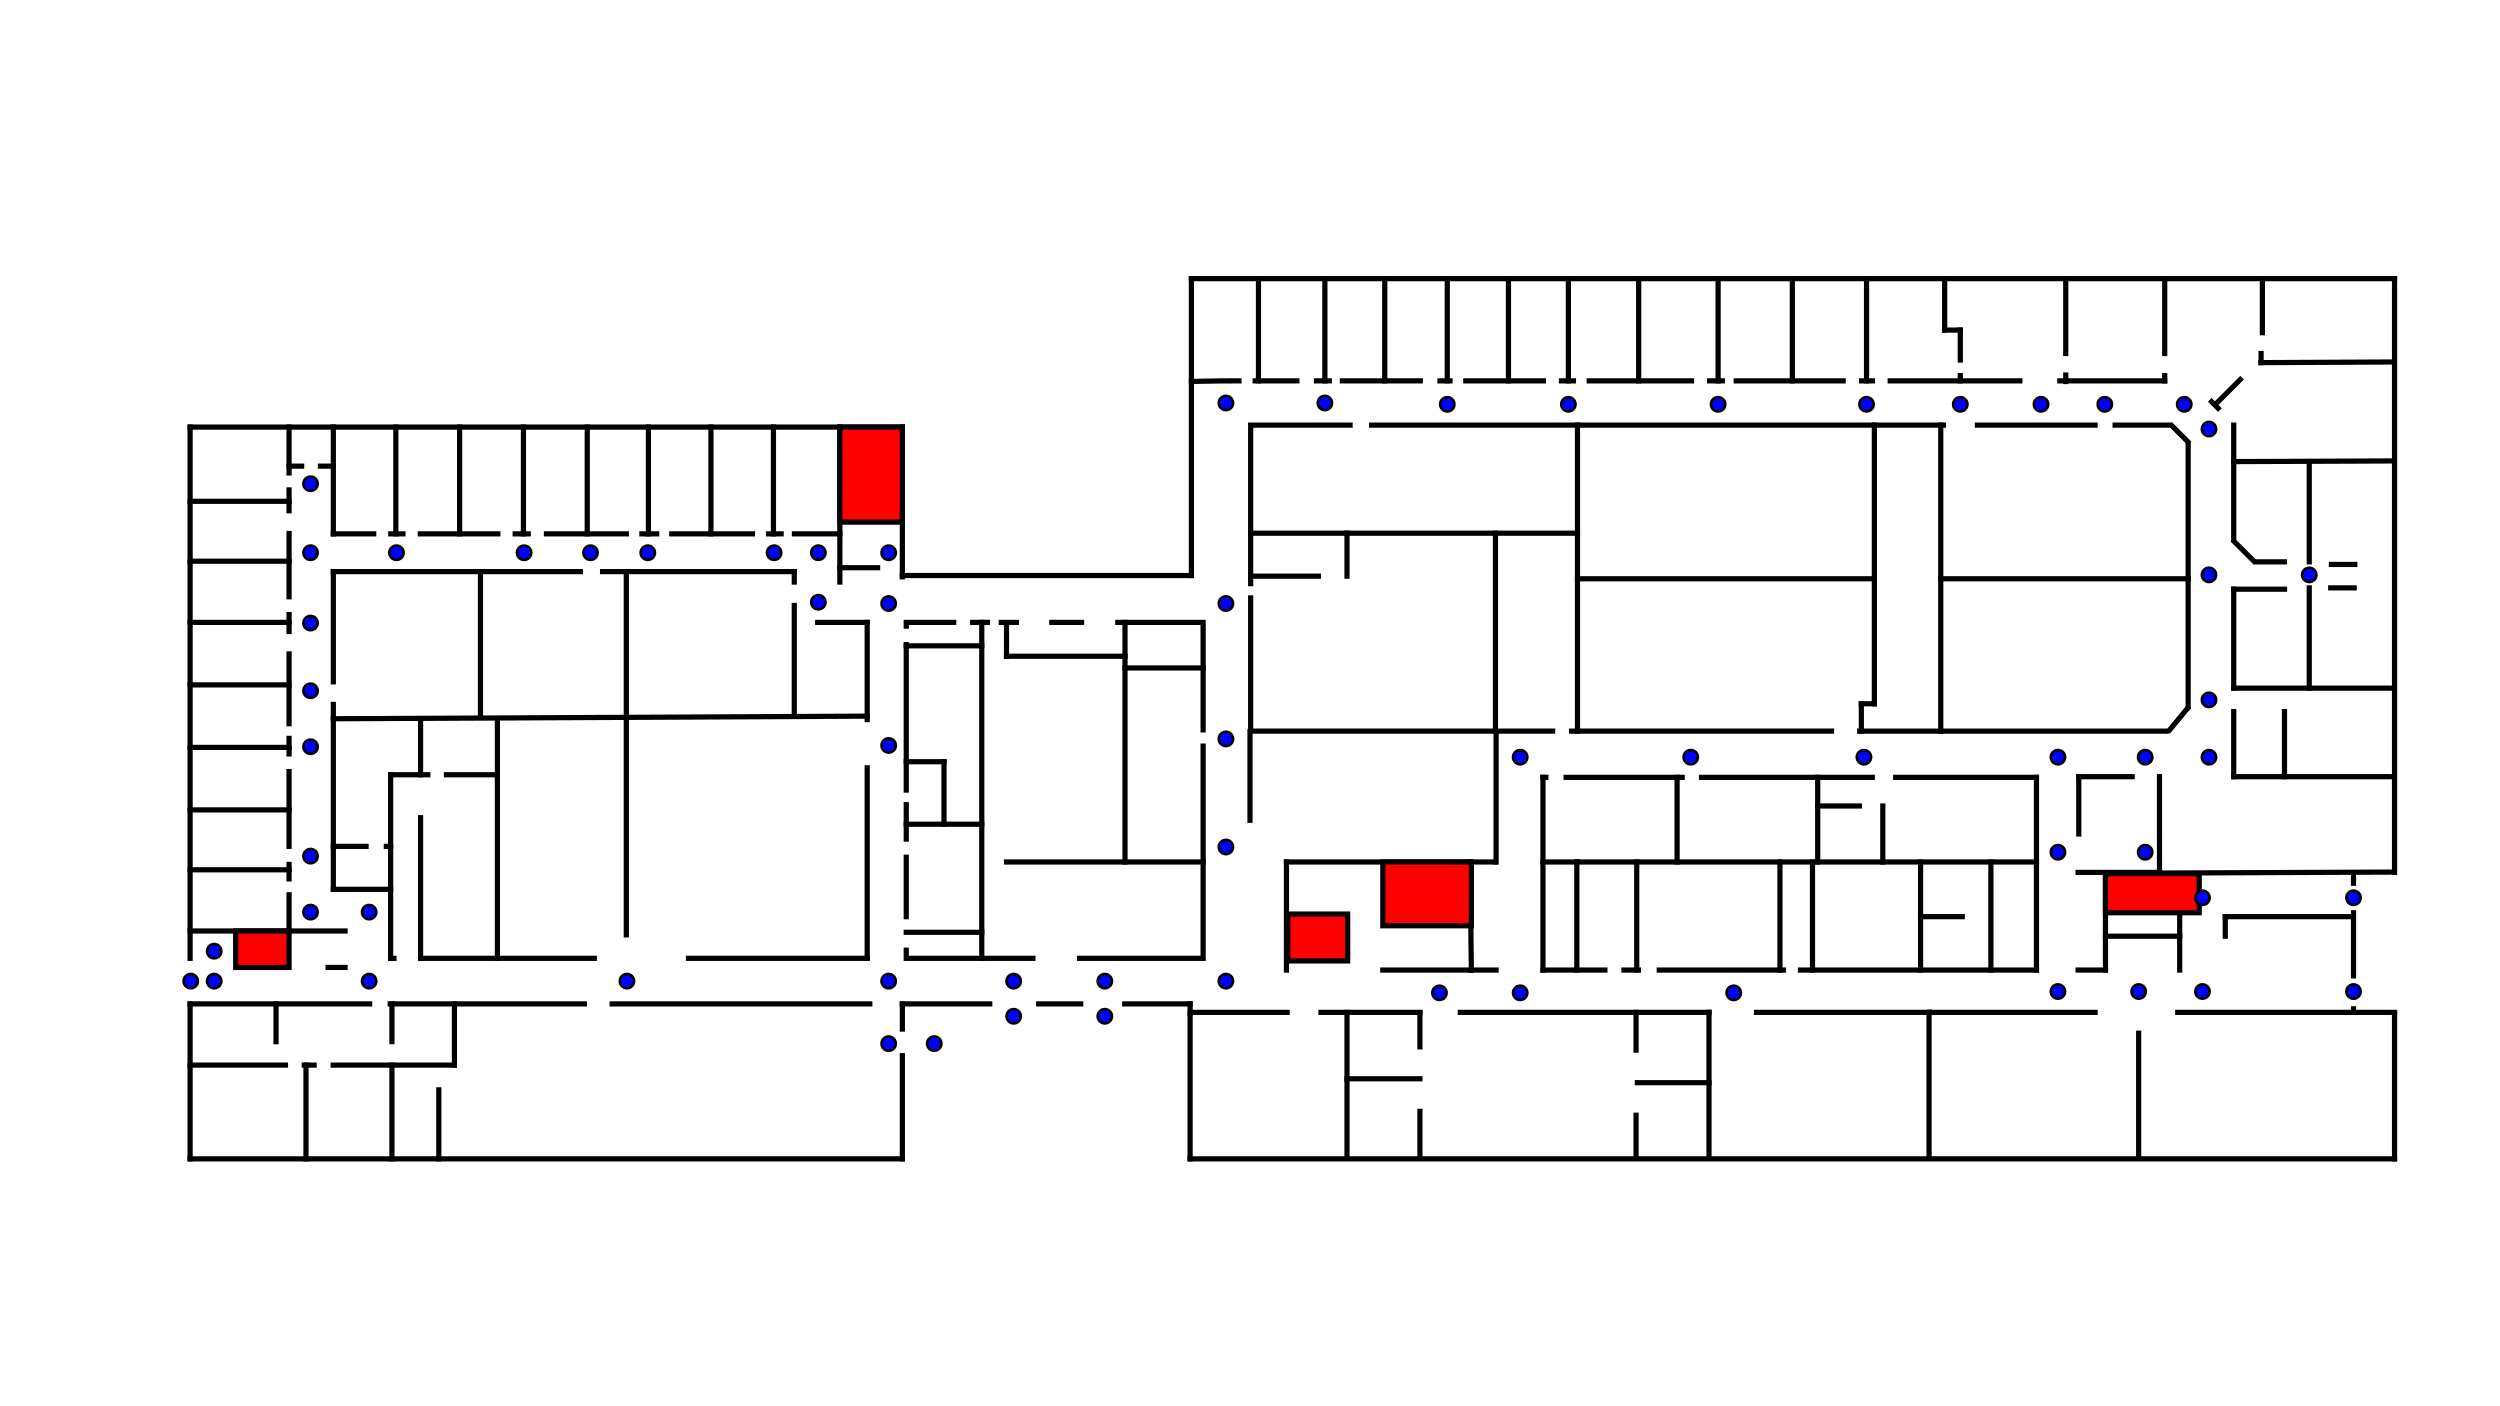 <svg id="Layer_2" data-name="Layer 2" xmlns="http://www.w3.org/2000/svg" viewBox="0 0 1920 1080"><defs><style>.cls-1,.cls-2,.cls-3{fill:none;}.cls-1,.cls-2,.cls-3,.cls-4,.cls-5{stroke:#000;}.cls-1,.cls-3,.cls-4,.cls-5{stroke-linecap:square;}.cls-1,.cls-2,.cls-4,.cls-5{stroke-miterlimit:10;}.cls-1,.cls-2,.cls-3,.cls-4{stroke-width:4px;}.cls-3{stroke-linejoin:bevel;}.cls-4{fill:red;}.cls-5{fill:blue;stroke-width:2px;}</style></defs><path class="cls-1" d="M915,293s12.74-.5,36.52-.5"/><path class="cls-1" d="M964,292.5h32"/><path class="cls-1" d="M1011.07,292.5h9.78"/><path class="cls-1" d="M1030.93,292.5h59.85"/><path class="cls-1" d="M1105.89,292.5h7.7"/><path class="cls-1" d="M1125.74,292.5h59.56"/><path class="cls-1" d="M1199.22,292.5h9.19"/><path class="cls-1" d="M1220.56,292.5h78.51"/><path class="cls-1" d="M1313,292.5h9.78"/><path class="cls-1" d="M1333.44,292.5h82.08"/><path class="cls-1" d="M1429.74,292.5h8.3"/><path class="cls-1" d="M1451.67,292.5h99.55"/><path class="cls-1" d="M1582,292.5h80.46"/><line class="cls-1" x1="966.5" y1="292.5" x2="966.5" y2="214.5"/><line class="cls-1" x1="1017.5" y1="214.5" x2="1017.5" y2="292.5"/><line class="cls-1" x1="1063.5" y1="214.5" x2="1063.5" y2="292.5"/><line class="cls-1" x1="1111.5" y1="214.5" x2="1111.5" y2="292.5"/><line class="cls-1" x1="1158.5" y1="214.5" x2="1158.5" y2="292.5"/><line class="cls-1" x1="1204.5" y1="214.5" x2="1204.5" y2="292.5"/><line class="cls-1" x1="1258.5" y1="214.5" x2="1258.5" y2="292.5"/><line class="cls-1" x1="1319.5" y1="214.5" x2="1319.5" y2="292.5"/><line class="cls-1" x1="1376.5" y1="214.5" x2="1376.5" y2="292.5"/><line class="cls-1" x1="1433.5" y1="214.5" x2="1433.5" y2="292.5"/><line class="cls-1" x1="1493.5" y1="214.5" x2="1493.5" y2="253.5"/><line class="cls-1" x1="1505.5" y1="253.5" x2="1505.5" y2="276.5"/><line class="cls-1" x1="1493.5" y1="253.5" x2="1505.5" y2="253.5"/><line class="cls-1" x1="1586.5" y1="214.5" x2="1586.5" y2="271.5"/><line class="cls-1" x1="1505.5" y1="288.5" x2="1505.5" y2="292.5"/><line class="cls-1" x1="1586.5" y1="288" x2="1586.5" y2="293"/><line class="cls-1" x1="1662.5" y1="214.5" x2="1662.5" y2="271.5"/><line class="cls-1" x1="1662.5" y1="292.5" x2="1662.5" y2="288.5"/><line class="cls-1" x1="1737.5" y1="214.5" x2="1737.5" y2="255.5"/><line class="cls-1" x1="1736.5" y1="271.5" x2="1736.5" y2="278.5"/><line class="cls-1" x1="1838" y1="278" x2="1736.5" y2="278.5"/><line class="cls-1" x1="1701.5" y1="310.5" x2="1720.5" y2="291.5"/><line class="cls-1" x1="1698.5" y1="308.5" x2="1703.5" y2="313.5"/><line class="cls-1" x1="1715.5" y1="326.5" x2="1715.5" y2="413.5"/><line class="cls-1" x1="1838" y1="354" x2="1715.5" y2="354.5"/><line class="cls-1" x1="1773.5" y1="354.5" x2="1773.5" y2="431.5"/><line class="cls-2" x1="1714.5" y1="414.5" x2="1732.5" y2="432.5"/><line class="cls-1" x1="1754.5" y1="431.5" x2="1733.5" y2="431.5"/><line class="cls-1" x1="1790.5" y1="433.5" x2="1808.5" y2="433.5"/><line class="cls-1" x1="1790" y1="451.5" x2="1808" y2="451.5"/><line class="cls-1" x1="1773.5" y1="451.5" x2="1773.5" y2="528.5"/><line class="cls-1" x1="1838" y1="528.5" x2="1715.5" y2="528.5"/><line class="cls-1" x1="1715.5" y1="452.5" x2="1715.5" y2="528.5"/><line class="cls-1" x1="1754.5" y1="452.5" x2="1715.5" y2="452.5"/><line class="cls-1" x1="1715.5" y1="546.5" x2="1715.5" y2="596.5"/><line class="cls-1" x1="1838" y1="596.5" x2="1715.5" y2="596.5"/><line class="cls-1" x1="1754.5" y1="546.5" x2="1754.5" y2="596.5"/><line class="cls-1" x1="1838.75" y1="669.75" x2="1658.5" y2="670.5"/><line class="cls-1" x1="1658.5" y1="596.5" x2="1658.5" y2="670.5"/><line class="cls-1" x1="1637.5" y1="596.5" x2="1596.5" y2="596.5"/><line class="cls-1" x1="1596.5" y1="640.5" x2="1596.5" y2="596.5"/><line class="cls-1" x1="1642.5" y1="793.5" x2="1642.5" y2="889.5"/><line class="cls-2" x1="1670.5" y1="777.5" x2="1841" y2="777.5"/><line class="cls-1" x1="1609" y1="777.5" x2="1482" y2="777.5"/><line class="cls-1" x1="1481.5" y1="889.5" x2="1481.5" y2="777.5"/><line class="cls-1" x1="1349" y1="777.5" x2="1482" y2="777.5"/><line class="cls-1" x1="1312.5" y1="777.5" x2="1312.5" y2="889.5"/><line class="cls-1" x1="1121.5" y1="777.5" x2="1312.5" y2="777.5"/><line class="cls-1" x1="1256.5" y1="777.5" x2="1256.5" y2="806.5"/><line class="cls-1" x1="1257.5" y1="831.5" x2="1312.5" y2="831.5"/><line class="cls-1" x1="1256.5" y1="856.5" x2="1256.5" y2="889.5"/><line class="cls-1" x1="1014.5" y1="777.5" x2="1090.5" y2="777.5"/><line class="cls-1" x1="1090.5" y1="804" x2="1090.5" y2="778"/><line class="cls-1" x1="1034.5" y1="828.5" x2="1090.5" y2="828.5"/><line class="cls-1" x1="1090.5" y1="889.5" x2="1090.5" y2="853.5"/><line class="cls-1" x1="1034.5" y1="777.5" x2="1034.5" y2="889.5"/><line class="cls-1" x1="914.5" y1="777.5" x2="988.5" y2="777.5"/><path class="cls-1" d="M1053.44,326.5h439.12"/><path class="cls-1" d="M1518.63,326.5H1609"/><path class="cls-1" d="M1624.41,326.5h41.66"/><path class="cls-3" d="M1428.26,561.5H1665.5L1680,544"/><path class="cls-1" d="M1406.63,561.5h-199.7"/><path class="cls-1" d="M1192.41,561.5H960.5V459.22"/><path class="cls-1" d="M960.5,448.26V326.5h76.35"/><line class="cls-1" x1="1211.5" y1="326.5" x2="1211.5" y2="561.5"/><line class="cls-1" x1="1439.5" y1="444.5" x2="1211.5" y2="444.5"/><line class="cls-1" x1="1439.5" y1="326.5" x2="1439.5" y2="540.5"/><line class="cls-1" x1="1429.5" y1="540.5" x2="1429.5" y2="561.5"/><line class="cls-1" x1="1439.5" y1="540.5" x2="1429.5" y2="540.5"/><line class="cls-1" x1="1490.5" y1="326.5" x2="1490.5" y2="561.5"/><line class="cls-1" x1="1680.5" y1="444.5" x2="1490.5" y2="444.5"/><line class="cls-1" x1="960.5" y1="409.5" x2="1211.5" y2="409.5"/><line class="cls-1" x1="1148.5" y1="409.5" x2="1148.5" y2="561.5"/><line class="cls-1" x1="960.5" y1="442.5" x2="1012.5" y2="442.5"/><line class="cls-1" x1="1034.5" y1="409.5" x2="1034.5" y2="442.5"/><line class="cls-2" x1="1680.5" y1="544.5" x2="1680.5" y2="444.5"/><line class="cls-1" x1="1680.5" y1="341.5" x2="1680.5" y2="444.5"/><line class="cls-2" x1="1666.5" y1="325.5" x2="1681.5" y2="340.5"/><path class="cls-1" d="M1564,597H1455.89"/><path class="cls-1" d="M1437.89,597H1306.78"/><path class="cls-1" d="M1291.89,597h-89.11"/><path class="cls-1" d="M1187.22,597H1185"/><line class="cls-1" x1="1564" y1="745" x2="1564" y2="597"/><path class="cls-1" d="M1185,745h47.56"/><path class="cls-1" d="M1247.22,745h11.11"/><path class="cls-1" d="M1274.33,745h95.34"/><path class="cls-1" d="M1382.78,745H1564"/><line class="cls-1" x1="1185" y1="597" x2="1185" y2="745"/><line class="cls-1" x1="1211" y1="662" x2="1211" y2="745"/><line class="cls-1" x1="1185" y1="662" x2="1211" y2="662"/><line class="cls-1" x1="1564" y1="662" x2="1211" y2="662"/><line class="cls-1" x1="1257" y1="745" x2="1257" y2="662"/><line class="cls-1" x1="1367" y1="662" x2="1367" y2="745"/><line class="cls-1" x1="1392" y1="662" x2="1392" y2="745"/><line class="cls-1" x1="1475" y1="662" x2="1475" y2="745"/><line class="cls-1" x1="1529" y1="662" x2="1529" y2="745"/><line class="cls-1" x1="1475" y1="704" x2="1507" y2="704"/><line class="cls-1" x1="1288" y1="662" x2="1288" y2="597"/><line class="cls-1" x1="1396" y1="662" x2="1396" y2="597"/><line class="cls-1" x1="1428" y1="619" x2="1396" y2="619"/><line class="cls-1" x1="1446" y1="619" x2="1446" y2="662"/><line class="cls-1" x1="914" y1="890" x2="1839" y2="890"/><line class="cls-1" x1="1839" y1="778" x2="1839" y2="890"/><line class="cls-1" x1="1839" y1="670" x2="1839" y2="214"/><line class="cls-1" x1="915" y1="214" x2="1839" y2="214"/><path class="cls-1" d="M1807.5,671.5v6.83"/><path class="cls-1" d="M1807.5,701v48.44"/><path class="cls-1" d="M1807.5,774.78v2.72"/><line class="cls-1" x1="1807" y1="704" x2="1709" y2="704"/><line class="cls-1" x1="1709" y1="719" x2="1709" y2="704"/><line class="cls-1" x1="1617" y1="745" x2="1617" y2="672"/><line class="cls-1" x1="1596" y1="670" x2="1658" y2="670"/><line class="cls-1" x1="1596" y1="745" x2="1617" y2="745"/><line class="cls-1" x1="1617" y1="719" x2="1674" y2="719"/><line class="cls-1" x1="1674" y1="700" x2="1674" y2="745"/><line class="cls-1" x1="914" y1="778" x2="914" y2="890"/><line class="cls-1" x1="960" y1="630" x2="960" y2="562"/><line class="cls-1" x1="988" y1="662" x2="1148" y2="662"/><line class="cls-1" x1="1149" y1="562" x2="1149" y2="662"/><line class="cls-1" x1="1129" y1="662" x2="1130" y2="745"/><line class="cls-1" x1="1149" y1="745" x2="1130" y2="745"/><line class="cls-1" x1="988" y1="745" x2="988" y2="662"/><line class="cls-1" x1="1062" y1="745" x2="1130" y2="745"/><line class="cls-1" x1="915" y1="214" x2="915" y2="442"/><line class="cls-1" x1="693" y1="328" x2="693" y2="443"/><line class="cls-1" x1="915" y1="442" x2="693" y2="442"/><line class="cls-1" x1="146" y1="328" x2="693" y2="328"/><line class="cls-1" x1="146" y1="736" x2="146" y2="328"/><line class="cls-1" x1="146" y1="771" x2="146" y2="890"/><line class="cls-1" x1="693" y1="890" x2="146" y2="890"/><path class="cls-1" d="M693,771v19.33"/><path class="cls-1" d="M693,810.78V890"/><path class="cls-1" d="M914,771H863.82"/><path class="cls-1" d="M830,771h-32.3"/><path class="cls-1" d="M760.11,771H693"/><line class="cls-1" x1="914" y1="778" x2="914" y2="771"/><path class="cls-1" d="M222,328v35.22"/><path class="cls-1" d="M222,376.26v16"/><path class="cls-1" d="M222,409.74v48.59"/><path class="cls-1" d="M222,472v13"/><path class="cls-1" d="M222,502.19v53.62"/><path class="cls-1" d="M222,567.07V579"/><path class="cls-1" d="M222,592.56V650"/><path class="cls-1" d="M222,663.89V675"/><path class="cls-1" d="M222,687.22V715"/><line class="cls-1" x1="146" y1="715" x2="222" y2="715"/><line class="cls-1" x1="146" y1="668" x2="222" y2="668"/><line class="cls-1" x1="146" y1="622" x2="222" y2="622"/><line class="cls-1" x1="146" y1="574" x2="222" y2="574"/><line class="cls-1" x1="146" y1="526" x2="222" y2="526"/><line class="cls-1" x1="146" y1="478" x2="222" y2="478"/><line class="cls-1" x1="146" y1="431" x2="222" y2="431"/><line class="cls-1" x1="146" y1="385" x2="222" y2="385"/><path class="cls-1" d="M256,410h31"/><path class="cls-1" d="M300.11,410h9.33"/><path class="cls-1" d="M322.78,410h59.55"/><path class="cls-1" d="M395.67,410h10"/><path class="cls-1" d="M419.67,410H481"/><path class="cls-1" d="M493,410h11.33"/><path class="cls-1" d="M515.89,410h62"/><path class="cls-1" d="M590.33,410h9.56"/><path class="cls-1" d="M610.11,410H645"/><line class="cls-1" x1="645" y1="328" x2="645" y2="447"/><line class="cls-1" x1="256" y1="328" x2="256" y2="410"/><line class="cls-1" x1="304" y1="328" x2="304" y2="410"/><line class="cls-1" x1="353" y1="328" x2="353" y2="410"/><line class="cls-1" x1="402" y1="328" x2="402" y2="410"/><line class="cls-1" x1="451" y1="328" x2="451" y2="410"/><line class="cls-1" x1="498" y1="328" x2="498" y2="410"/><line class="cls-1" x1="546" y1="328" x2="546" y2="410"/><line class="cls-1" x1="594" y1="328" x2="594" y2="410"/><path class="cls-1" d="M222,358h9.67"/><path class="cls-1" d="M246.11,358H256"/><path class="cls-1" d="M256,439v84.67"/><path class="cls-1" d="M256,541V683"/><path class="cls-1" d="M610,439H462.78"/><path class="cls-1" d="M445.67,439H256"/><path class="cls-1" d="M666,478v74.67"/><path class="cls-1" d="M666,589.67V736"/><path class="cls-1" d="M300,736h2.56"/><path class="cls-1" d="M323.22,736H456.44"/><path class="cls-1" d="M528.78,736H666"/><line class="cls-1" x1="256" y1="552" x2="666" y2="550"/><line class="cls-1" x1="369" y1="439" x2="369" y2="551"/><line class="cls-1" x1="481" y1="439" x2="481" y2="718"/><line class="cls-1" x1="610" y1="439" x2="610" y2="447"/><line class="cls-1" x1="610" y1="549" x2="610" y2="465"/><line class="cls-1" x1="666" y1="478" x2="628" y2="478"/><line class="cls-1" x1="382" y1="552" x2="382" y2="736"/><line class="cls-1" x1="300" y1="595" x2="300" y2="736"/><path class="cls-1" d="M382,595H342.89"/><path class="cls-1" d="M328.56,595H300"/><line class="cls-1" x1="323" y1="552" x2="323" y2="595"/><line class="cls-1" x1="323" y1="628" x2="323" y2="736"/><line class="cls-1" x1="256" y1="683" x2="300" y2="683"/><path class="cls-1" d="M256,650h25.15"/><path class="cls-1" d="M296.7,650H300"/><path class="cls-1" d="M696,480.85V478h36.44"/><path class="cls-1" d="M747,478h11.33"/><path class="cls-1" d="M769,478h11.56"/><path class="cls-1" d="M807.81,478h22.82"/><path class="cls-1" d="M858.48,478H924v82.56"/><path class="cls-1" d="M924,573V736H829.15"/><path class="cls-1" d="M793.3,736H696v-6.26"/><path class="cls-1" d="M696,704V658.33"/><path class="cls-1" d="M696,644.41V618"/><path class="cls-1" d="M696,606.78V495.07"/><line class="cls-1" x1="754" y1="478" x2="754" y2="736"/><line class="cls-1" x1="773" y1="662" x2="924" y2="662"/><line class="cls-1" x1="864" y1="478" x2="864" y2="662"/><line class="cls-1" x1="773" y1="480" x2="773" y2="504"/><line class="cls-1" x1="864" y1="504" x2="773" y2="504"/><line class="cls-1" x1="864" y1="513" x2="924" y2="513"/><line class="cls-1" x1="696" y1="496" x2="754" y2="496"/><line class="cls-1" x1="696" y1="633" x2="754" y2="633"/><line class="cls-1" x1="696" y1="585" x2="725" y2="585"/><line class="cls-1" x1="725" y1="633" x2="725" y2="585"/><line class="cls-1" x1="696" y1="716" x2="754" y2="716"/><path class="cls-1" d="M146,771H283.89"/><path class="cls-1" d="M299.67,771H448.78"/><path class="cls-1" d="M470.11,771H668"/><path class="cls-1" d="M146,818h73.22"/><path class="cls-1" d="M233.67,818h7.55"/><path class="cls-1" d="M255.89,818H349"/><line class="cls-1" x1="349" y1="771" x2="349" y2="818"/><line class="cls-1" x1="337" y1="890" x2="337" y2="837"/><line class="cls-1" x1="301" y1="890" x2="301" y2="818"/><line class="cls-1" x1="235" y1="818" x2="235" y2="890"/><line class="cls-1" x1="212" y1="771" x2="212" y2="800"/><line class="cls-1" x1="301" y1="771" x2="301" y2="800"/><rect class="cls-4" x="989" y="702" width="46" height="36"/><rect class="cls-4" x="1062" y="662" width="68" height="49"/><rect class="cls-4" x="1617" y="671" width="72" height="30"/><rect class="cls-4" x="645" y="328" width="48" height="73"/><line class="cls-1" x1="645" y1="436" x2="674" y2="436"/><rect class="cls-4" x="181" y="715" width="41" height="28"/><line class="cls-1" x1="223" y1="715" x2="265" y2="715"/><line class="cls-1" x1="265" y1="743" x2="252" y2="743"/><circle class="cls-5" cx="146.5" cy="753.5" r="5.5"/><circle class="cls-5" cx="164.5" cy="753.5" r="5.5"/><circle class="cls-5" cx="164.5" cy="730.5" r="5.5"/><circle class="cls-5" cx="283.5" cy="753.5" r="5.5"/><circle class="cls-5" cx="283.5" cy="700.5" r="5.5"/><circle class="cls-5" cx="238.5" cy="700.5" r="5.5"/><circle class="cls-5" cx="238.5" cy="657.5" r="5.5"/><circle class="cls-5" cx="238.5" cy="573.5" r="5.5"/><circle class="cls-5" cx="238.5" cy="530.5" r="5.5"/><circle class="cls-5" cx="238.5" cy="478.5" r="5.5"/><circle class="cls-5" cx="304.5" cy="424.5" r="5.5"/><circle class="cls-5" cx="238.5" cy="424.5" r="5.5"/><circle class="cls-5" cx="238.5" cy="371.5" r="5.5"/><circle class="cls-5" cx="402.5" cy="424.5" r="5.5"/><circle class="cls-5" cx="497.5" cy="424.5" r="5.5"/><circle class="cls-5" cx="453.5" cy="424.5" r="5.5"/><circle class="cls-5" cx="594.5" cy="424.5" r="5.5"/><circle class="cls-5" cx="628.5" cy="424.5" r="5.5"/><circle class="cls-5" cx="628.5" cy="462.5" r="5.5"/><circle class="cls-5" cx="682.5" cy="463.5" r="5.5"/><circle class="cls-5" cx="682.5" cy="424.5" r="5.5"/><circle class="cls-5" cx="682.5" cy="572.5" r="5.5"/><circle class="cls-5" cx="682.5" cy="753.5" r="5.5"/><circle class="cls-5" cx="481.5" cy="753.5" r="5.5"/><circle class="cls-5" cx="682.5" cy="801.5" r="5.5"/><circle class="cls-5" cx="717.5" cy="801.5" r="5.5"/><circle class="cls-5" cx="778.5" cy="753.5" r="5.5"/><circle class="cls-5" cx="778.5" cy="780.5" r="5.5"/><circle class="cls-5" cx="848.5" cy="780.5" r="5.5"/><circle class="cls-5" cx="848.5" cy="753.5" r="5.5"/><circle class="cls-5" cx="941.5" cy="753.5" r="5.5"/><circle class="cls-5" cx="941.5" cy="650.5" r="5.5"/><circle class="cls-5" cx="941.5" cy="567.5" r="5.5"/><circle class="cls-5" cx="941.5" cy="463.5" r="5.5"/><circle class="cls-5" cx="941.5" cy="309.5" r="5.5"/><circle class="cls-5" cx="1017.5" cy="309.5" r="5.5"/><circle class="cls-5" cx="1111.5" cy="310.5" r="5.5"/><circle class="cls-5" cx="1204.5" cy="310.5" r="5.5"/><circle class="cls-5" cx="1319.5" cy="310.5" r="5.5"/><circle class="cls-5" cx="1433.5" cy="310.5" r="5.5"/><circle class="cls-5" cx="1505.5" cy="310.5" r="5.5"/><circle class="cls-5" cx="1567.5" cy="310.5" r="5.5"/><circle class="cls-5" cx="1677.5" cy="310.5" r="5.5"/><circle class="cls-5" cx="1696.5" cy="329.5" r="5.5"/><circle class="cls-5" cx="1616.5" cy="310.5" r="5.5"/><circle class="cls-5" cx="1696.5" cy="441.5" r="5.5"/><circle class="cls-5" cx="1773.5" cy="441.5" r="5.5"/><circle class="cls-5" cx="1696.5" cy="537.5" r="5.5"/><circle class="cls-5" cx="1696.5" cy="581.5" r="5.5"/><circle class="cls-5" cx="1647.5" cy="581.5" r="5.5"/><circle class="cls-5" cx="1580.5" cy="581.5" r="5.5"/><circle class="cls-5" cx="1580.5" cy="654.5" r="5.5"/><circle class="cls-5" cx="1647.5" cy="654.5" r="5.5"/><circle class="cls-5" cx="1580.5" cy="761.5" r="5.5"/><circle class="cls-5" cx="1642.5" cy="761.5" r="5.5"/><circle class="cls-5" cx="1691.5" cy="761.5" r="5.5"/><circle class="cls-5" cx="1691.5" cy="689.5" r="5.5"/><circle class="cls-5" cx="1807.5" cy="689.5" r="5.5"/><circle class="cls-5" cx="1807.5" cy="761.5" r="5.5"/><circle class="cls-5" cx="1331.5" cy="762.5" r="5.5"/><circle class="cls-5" cx="1105.5" cy="762.5" r="5.5"/><circle class="cls-5" cx="1167.5" cy="762.5" r="5.5"/><circle class="cls-5" cx="1167.5" cy="581.5" r="5.5"/><circle class="cls-5" cx="1298.5" cy="581.5" r="5.5"/><circle class="cls-5" cx="1431.5" cy="581.5" r="5.5"/></svg>